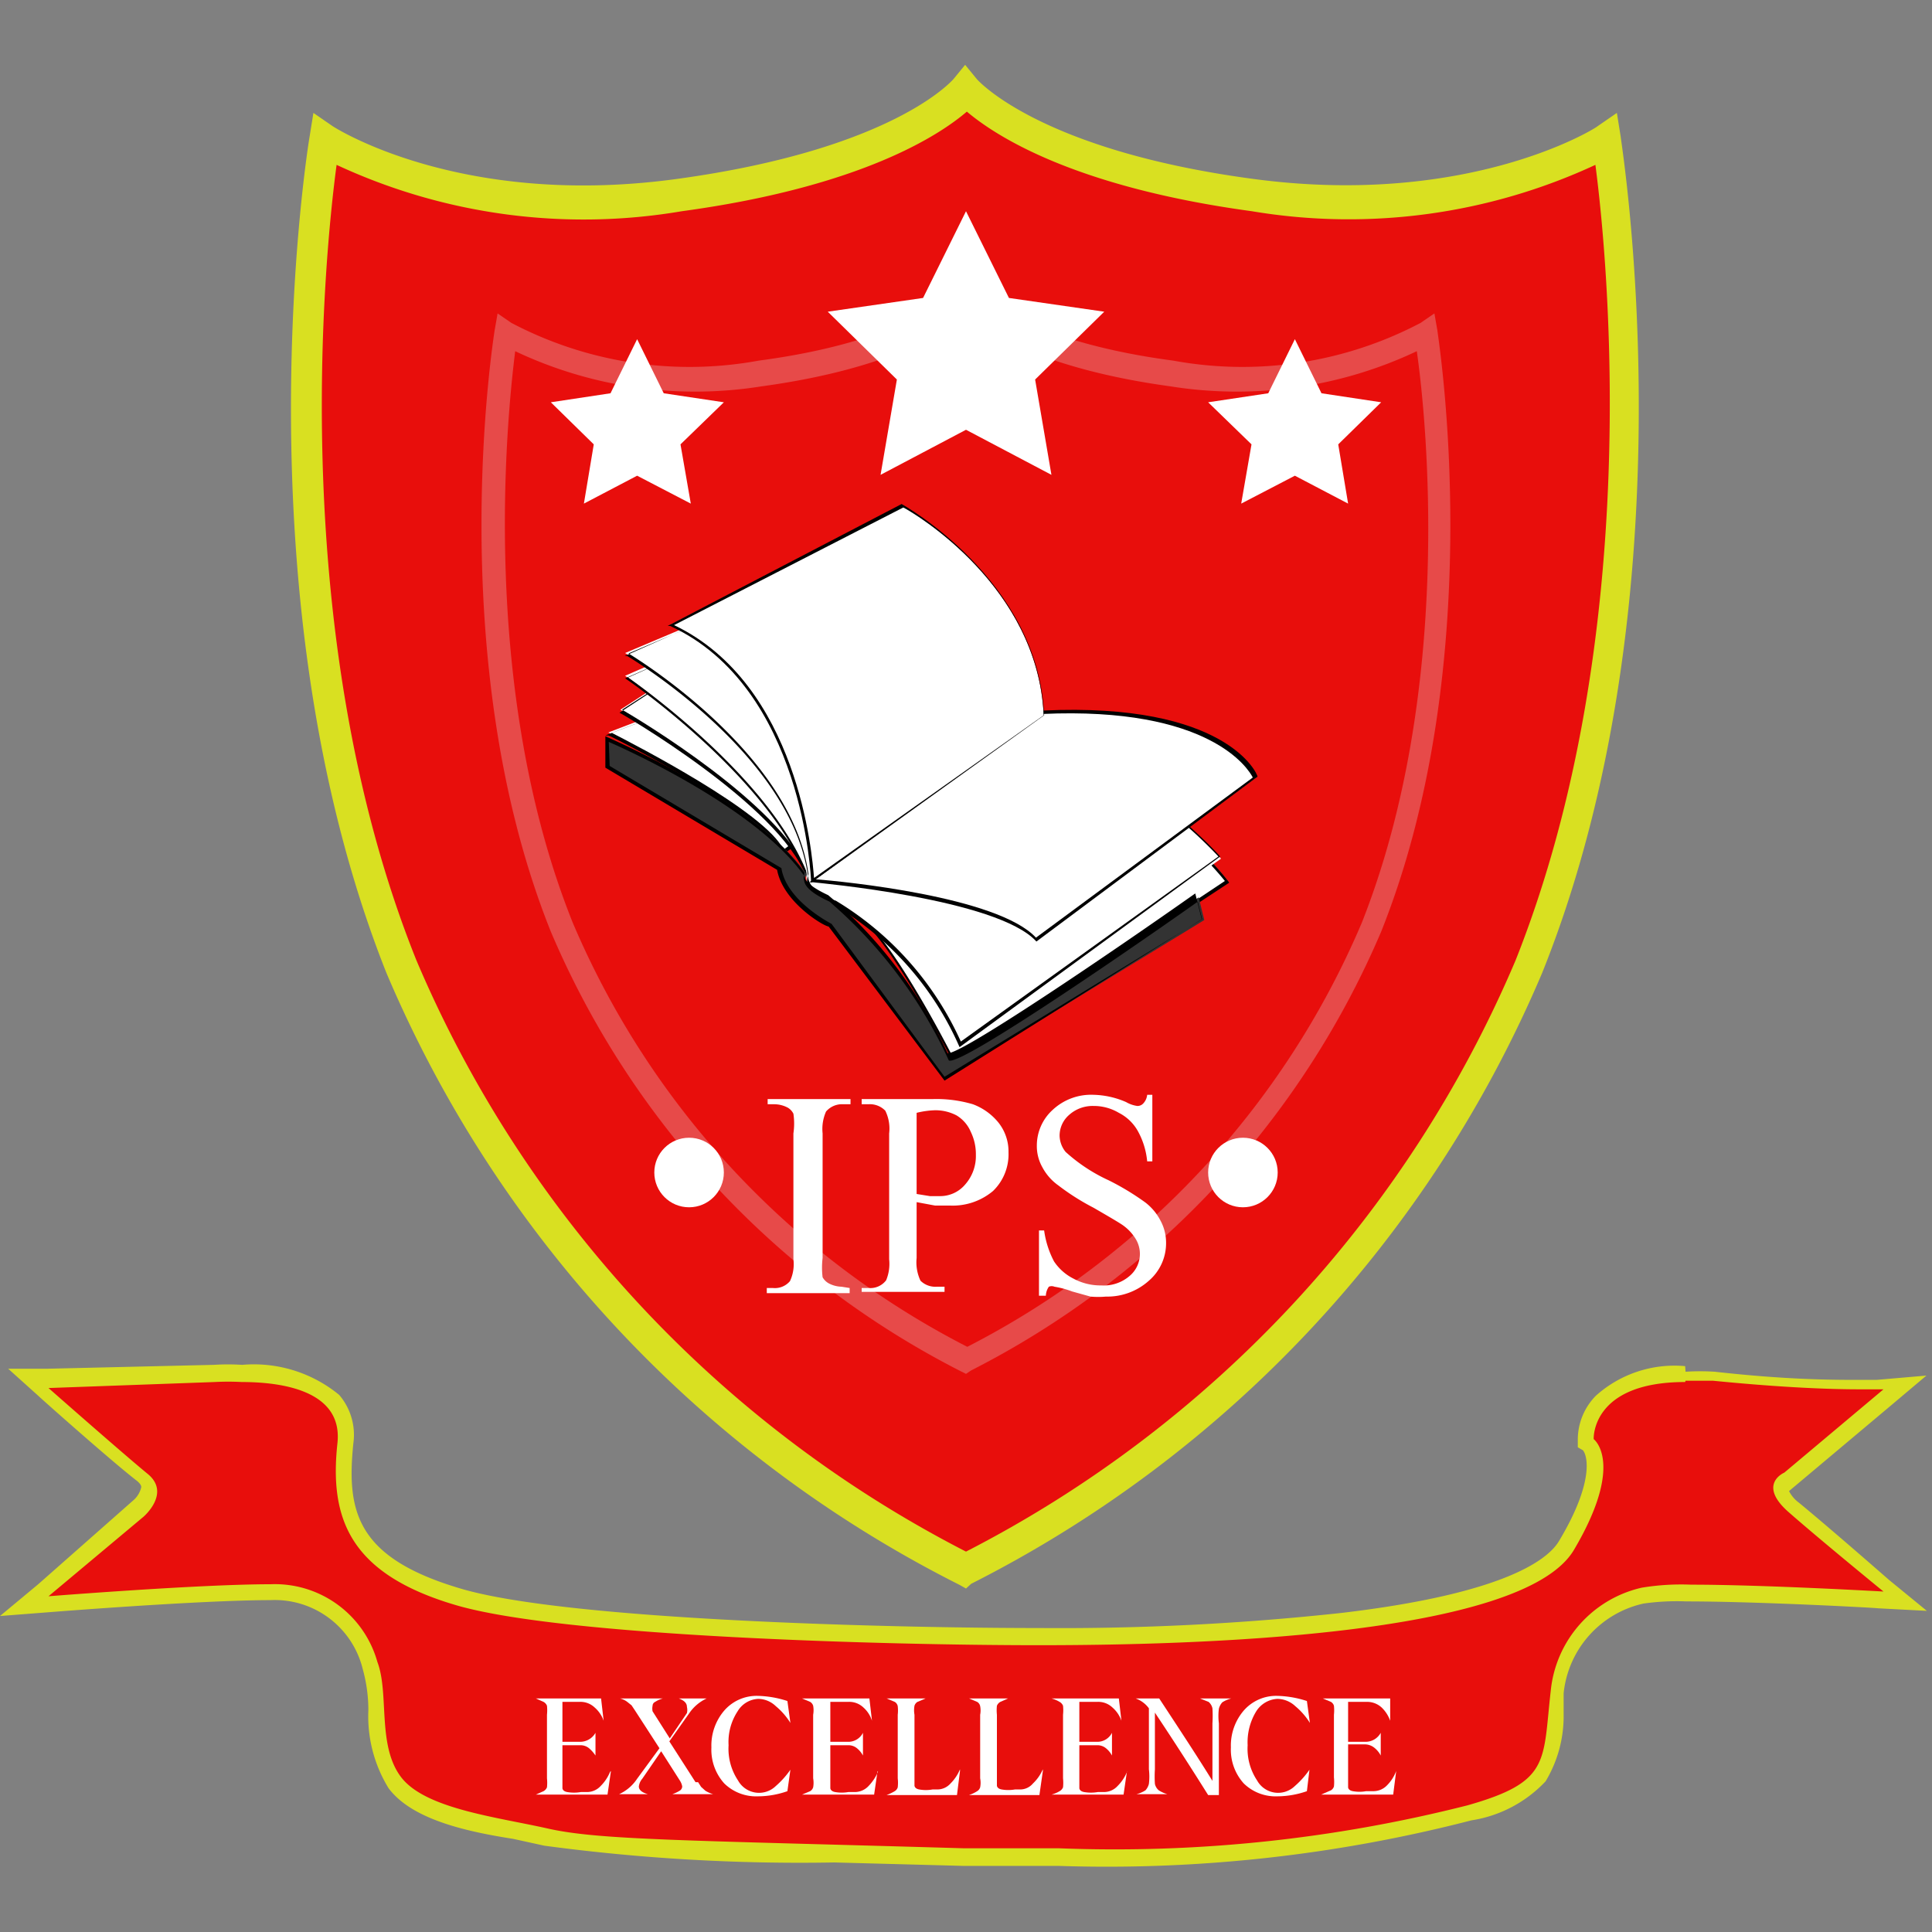 <svg id="Layer_1" data-name="Layer 1" xmlns="http://www.w3.org/2000/svg" viewBox="0 0 45 45"><rect x="0" y="0" width="45" height="45" fill="#808080" stroke="none"/><defs><style>.cls-1{fill:#e80e0c;}.cls-2{fill:#e6e6e6;opacity:0.28;}.cls-3{fill:#d9e021;}.cls-4{fill:#fff;}.cls-5{fill:#333;}</style></defs><path class="cls-1" d="M22.5,2.09s1.39,1.74,6.69,2.45,8.25-1.29,8.25-1.29,1.75,10.41-1.81,19.26c-3.17,7.91-9.58,12.16-13.13,14.05-3.55-1.89-10-6.14-13.13-14C5.81,13.66,7.56,3.25,7.56,3.25s3,2,8.25,1.29S22.5,2.09,22.5,2.09Z"/><path class="cls-2" d="M22.5,32l-.12-.06A20.46,20.46,0,0,1,12.83,21.7c-2.55-6.36-1.32-13.91-1.31-14l.07-.4.32.22a8.91,8.91,0,0,0,5.76.88c3.62-.48,4.62-1.66,4.63-1.67l.2-.24.2.24s1,1.19,4.63,1.67a8.91,8.91,0,0,0,5.76-.88l.32-.22.07.4c0,.07,1.24,7.62-1.31,14a20.46,20.46,0,0,1-9.55,10.22ZM12,8.18c-.2,1.59-.83,7.9,1.34,13.31a19.78,19.78,0,0,0,9.19,9.88,19.78,19.78,0,0,0,9.19-9.88C33.86,16.08,33.23,9.77,33,8.18A9.8,9.8,0,0,1,27.27,9c-3-.41-4.32-1.28-4.77-1.67-.45.39-1.76,1.26-4.77,1.67A9.8,9.8,0,0,1,12,8.18Z"/><path class="cls-3" d="M22.5,37l-.16-.09A28.32,28.32,0,0,1,9,22.66C5.48,13.8,7.19,3.29,7.21,3.19l.09-.56.45.31s2.93,1.92,8,1.23,6.44-2.31,6.46-2.33l.27-.33.27.33s1.42,1.66,6.46,2.33,8-1.21,8-1.23l.45-.31.09.56c0,.1,1.73,10.61-1.83,19.47a28.32,28.32,0,0,1-13.3,14.23ZM7.84,3.84C7.55,6,6.67,14.83,9.7,22.37A27.59,27.59,0,0,0,22.5,36.14,27.59,27.59,0,0,0,35.3,22.37c3-7.54,2.15-16.33,1.86-18.53a13.64,13.64,0,0,1-8,1.08c-4.19-.57-6-1.78-6.64-2.32-.63.54-2.45,1.75-6.64,2.32A13.64,13.64,0,0,1,7.84,3.84Z"/><path class="cls-4" d="M19.79,30v.12H17.86V30H18a.46.46,0,0,0,.4-.16.93.93,0,0,0,.08-.51V26.4a1.57,1.57,0,0,0,0-.46.34.34,0,0,0-.13-.14.68.68,0,0,0-.31-.08h-.16V25.6h1.93v.12h-.17a.49.49,0,0,0-.4.17,1,1,0,0,0-.08.51v2.9a1.87,1.87,0,0,0,0,.45.37.37,0,0,0,.14.14.67.67,0,0,0,.3.08Z"/><path class="cls-4" d="M21.35,28V29.3a1,1,0,0,0,.09.53.49.49,0,0,0,.38.14H22v.12H20.07V30h.16a.46.46,0,0,0,.41-.18,1,1,0,0,0,.07-.49V26.4a.94.94,0,0,0-.09-.53.5.5,0,0,0-.39-.15h-.16V25.6h1.64a3,3,0,0,1,.95.12,1.39,1.39,0,0,1,.59.42,1.08,1.08,0,0,1,.24.7,1.19,1.19,0,0,1-.36.9,1.46,1.46,0,0,1-1,.34l-.35,0Zm0-.19.31.05.23,0a.76.76,0,0,0,.59-.27,1,1,0,0,0,.25-.69,1.19,1.19,0,0,0-.12-.54.82.82,0,0,0-.33-.38,1.06,1.06,0,0,0-.5-.12,2,2,0,0,0-.43.06Z"/><path class="cls-4" d="M26.84,25.5v1.55h-.12a1.8,1.8,0,0,0-.22-.71,1.05,1.05,0,0,0-.44-.42,1.14,1.14,0,0,0-.59-.16.82.82,0,0,0-.57.21.64.64,0,0,0-.22.48.62.62,0,0,0,.14.38,3.91,3.91,0,0,0,1,.66,6,6,0,0,1,.86.52,1.27,1.27,0,0,1,.35.42,1.08,1.08,0,0,1,.13.52,1.15,1.15,0,0,1-.4.88,1.45,1.45,0,0,1-1,.37,2,2,0,0,1-.36,0l-.43-.12a2.09,2.09,0,0,0-.41-.11.17.17,0,0,0-.13,0,.39.39,0,0,0-.07.21H24.2V28.66h.12a2.17,2.17,0,0,0,.23.72,1.18,1.18,0,0,0,.45.4,1.33,1.33,0,0,0,.65.16.92.92,0,0,0,.66-.22.67.67,0,0,0,.15-.85,1.07,1.07,0,0,0-.29-.32c-.08-.06-.32-.2-.7-.42a5.47,5.47,0,0,1-.82-.52,1.22,1.22,0,0,1-.37-.42,1,1,0,0,1-.13-.51,1.12,1.12,0,0,1,.37-.83,1.31,1.31,0,0,1,.95-.35,2,2,0,0,1,.76.17.71.71,0,0,0,.26.09.18.18,0,0,0,.14-.06.34.34,0,0,0,.09-.2Z"/><polygon class="cls-4" points="22.5 4.92 23.5 6.94 25.72 7.26 24.11 8.84 24.49 11.06 22.5 10.01 20.51 11.06 20.89 8.84 19.28 7.26 21.5 6.94 22.5 4.92"/><polygon class="cls-4" points="14.84 7.9 15.46 9.16 16.86 9.37 15.85 10.35 16.09 11.73 14.84 11.08 13.6 11.73 13.83 10.35 12.83 9.37 14.22 9.16 14.84 7.9"/><polygon class="cls-4" points="30.16 7.9 30.78 9.16 32.17 9.37 31.17 10.35 31.4 11.73 30.16 11.08 28.91 11.73 29.15 10.35 28.14 9.37 29.54 9.16 30.16 7.9"/><path class="cls-1" d="M24.66,43.31c-.71,0-1.45,0-2.21,0l-3-.08a43.26,43.26,0,0,1-6.72-.38L12,42.65c-1.13-.22-2.3-.46-2.79-1.11a3.14,3.14,0,0,1-.44-1.72,3.73,3.73,0,0,0-.14-1A2.29,2.29,0,0,0,6.3,37.09c-1.64,0-5.12.27-5.16.27l-.58,0,2.67-2.22a.77.77,0,0,0,.25-.45.43.43,0,0,0-.16-.28c-.55-.46-2.3-2-2.31-2l-.35-.31L5,32a5.38,5.38,0,0,1,.65,0,3,3,0,0,1,2.12.64,1.23,1.23,0,0,1,.29,1c-.17,1.63.21,2.87,2.64,3.59s9.91.91,13.52.91c7.12,0,11.49-.75,12.3-2.12,1.08-1.83.51-2.34.51-2.35L37,33.58V33.5a1.31,1.31,0,0,1,.36-.89A2.6,2.6,0,0,1,39.26,32l.66,0c1.7.16,2.77.2,3.38.2h.56l.58-.05-2.78,2.33h0s-.14.06-.15.17.09.27.29.44c.73.64,2.19,1.83,2.21,1.84l.44.36-.57,0s-2.82-.15-4.47-.15a6.06,6.06,0,0,0-1.1.05,2.59,2.59,0,0,0-2,2.25c0,.17,0,.34,0,.49-.12,1.28-.17,1.81-2,2.34A33.52,33.52,0,0,1,24.66,43.31Z"/><path class="cls-3" d="M39.26,32.16l.64,0c1.72.17,2.81.2,3.4.2h.57l-2.31,1.94s-.64.27.1.92,2.21,1.85,2.21,1.85-2.8-.16-4.48-.16a5.65,5.65,0,0,0-1.15.07,2.74,2.74,0,0,0-2.12,2.4c-.19,1.66,0,2.12-1.94,2.67a33.39,33.39,0,0,1-9.52,1l-2.21,0c-6.55-.19-8.49-.19-9.69-.46s-2.86-.46-3.42-1.2-.27-1.94-.55-2.68A2.48,2.48,0,0,0,6.3,36.9c-1.66,0-5.17.28-5.17.28l2.21-1.85s.65-.55.1-1-2.31-2-2.31-2L5,32.19a6.08,6.08,0,0,1,.63,0c.89,0,2.36.18,2.23,1.42-.19,1.75.27,3.05,2.77,3.78s10.06.93,13.57.93,11.26-.19,12.46-2.22.46-2.58.46-2.58-.07-1.33,2.13-1.33m0-.37a2.74,2.74,0,0,0-2.08.69,1.46,1.46,0,0,0-.42,1l0,.2.12.07c.12.15.24.78-.55,2.1-.25.44-1.26,1.24-5.09,1.69a60.78,60.78,0,0,1-7,.35c-3.6,0-11-.19-13.47-.91S8.07,35.2,8.23,33.62a1.43,1.43,0,0,0-.33-1.13,3.13,3.13,0,0,0-2.26-.7,5.19,5.19,0,0,0-.66,0l-3.86.09-.93,0,.69.62c.07.07,1.77,1.58,2.32,2,.09.08.09.12.09.14a.57.57,0,0,1-.19.31L.89,36.9,0,37.64l1.16-.09s3.51-.28,5.14-.28a2.11,2.11,0,0,1,2.15,1.61,3.57,3.57,0,0,1,.13.95,3.2,3.2,0,0,0,.47,1.82c.53.71,1.74,1,2.9,1.18l.73.16a44.72,44.72,0,0,0,6.75.39l3,.08,2.22,0a33.92,33.92,0,0,0,9.62-1.06A3,3,0,0,0,36,41.49a2.94,2.94,0,0,0,.42-1.56c0-.16,0-.32,0-.49a2.39,2.39,0,0,1,1.86-2.09,5.54,5.54,0,0,1,1-.05c1.65,0,4.43.15,4.46.16l1.14.06-.88-.72S42.63,35.6,41.9,35a.76.76,0,0,1-.23-.27l0,0,0,0,0,0,2.31-1.94.89-.75-1.16.1H43.3c-.6,0-1.67,0-3.36-.19a5.49,5.49,0,0,0-.68,0Z"/><path class="cls-4" d="M14.23,41.25l-.08.55H12.48v0l.18-.08a.18.18,0,0,0,.08-.09,1,1,0,0,0,0-.21V39.94a1,1,0,0,0,0-.21.18.18,0,0,0-.08-.09l-.18-.08v0H14l.06.52h0a.72.72,0,0,0-.21-.31.48.48,0,0,0-.36-.13H13.1v.93h.41a.41.41,0,0,0,.36-.21h0v.53h0a.8.8,0,0,0-.15-.17.31.31,0,0,0-.21-.07H13.1v1s0,.07.11.09a.92.92,0,0,0,.32,0h.15a.43.43,0,0,0,.31-.14,1,1,0,0,0,.22-.33Z"/><path class="cls-4" d="M16.26,41.51l.07.11.1.09a.75.75,0,0,0,.18.08v0h-.95v0a.91.91,0,0,0,.17-.08.12.12,0,0,0,.06-.1.36.36,0,0,0-.05-.13l-.44-.69-.44.64a.34.34,0,0,0-.08.18q0,.12.21.18v0h-.67v0a1,1,0,0,0,.42-.36l.52-.71-.57-.88-.08-.12-.1-.08a.45.45,0,0,0-.17-.08v0h1v0a.62.62,0,0,0-.18.08.1.1,0,0,0-.06.09.31.31,0,0,0,0,.13l.4.63L16,39.9a.3.3,0,0,0,0-.14c0-.09-.06-.15-.19-.2v0h.65v0a1,1,0,0,0-.41.35l-.46.65.61.95Z"/><path class="cls-4" d="M17.66,39.57a.59.59,0,0,0-.48.29,1.3,1.3,0,0,0-.21.79,1.33,1.33,0,0,0,.22.82.56.56,0,0,0,.88.13,2.05,2.05,0,0,0,.34-.38h0l-.07.5a2.09,2.09,0,0,1-.69.12,1.06,1.06,0,0,1-.78-.3,1.17,1.17,0,0,1-.3-.84,1.25,1.25,0,0,1,.31-.87,1,1,0,0,1,.77-.33,2.38,2.38,0,0,1,.69.12l.07.51h0a1.62,1.62,0,0,0-.34-.39.6.6,0,0,0-.4-.17Z"/><path class="cls-4" d="M20.44,41.25l-.08.55H18.68v0l.19-.08a.16.16,0,0,0,.07-.09.59.59,0,0,0,0-.21V39.94a.59.59,0,0,0,0-.21.16.16,0,0,0-.07-.09l-.19-.08v0h1.57l.06.52h0a.69.69,0,0,0-.2-.31.48.48,0,0,0-.36-.13h-.41v.93h.41a.38.38,0,0,0,.35-.21h0v.53h0a.55.55,0,0,0-.14-.17.31.31,0,0,0-.21-.07h-.41v1s0,.07.11.09a.9.9,0,0,0,.31,0h.16a.44.44,0,0,0,.31-.14,1.12,1.12,0,0,0,.22-.33Z"/><path class="cls-4" d="M22.36,41.25l-.07.56H20.65v0a1.16,1.16,0,0,0,.19-.09.16.16,0,0,0,.07-.09.91.91,0,0,0,0-.21V39.94a.88.88,0,0,0,0-.2.15.15,0,0,0-.07-.1l-.19-.08v0h.91v0l-.19.08a.16.16,0,0,0-.07.09.59.59,0,0,0,0,.21v1.65s0,.07.11.09a.86.86,0,0,0,.31,0h.11a.41.41,0,0,0,.31-.14,1,1,0,0,0,.22-.33Z"/><path class="cls-4" d="M24.29,41.25l-.08.56H22.57v0a.85.85,0,0,0,.19-.09.16.16,0,0,0,.07-.09.56.56,0,0,0,0-.21V39.94a.53.53,0,0,0,0-.2.15.15,0,0,0-.07-.1l-.19-.08v0h.91v0l-.18.08a.18.18,0,0,0-.08.09,1,1,0,0,0,0,.21v1.65s0,.07.11.09a.9.9,0,0,0,.31,0h.11a.39.39,0,0,0,.31-.14,1,1,0,0,0,.23-.33Z"/><path class="cls-4" d="M26.25,41.25l-.08.55H24.49v0a.74.74,0,0,0,.19-.08.18.18,0,0,0,.08-.09,1,1,0,0,0,0-.21V39.94a1,1,0,0,0,0-.21.18.18,0,0,0-.08-.09.74.74,0,0,0-.19-.08v0h1.57l.06.52h0a.72.72,0,0,0-.21-.31.48.48,0,0,0-.36-.13h-.41v.93h.41a.38.38,0,0,0,.35-.21h0v.53h0a.55.55,0,0,0-.14-.17.31.31,0,0,0-.21-.07h-.41v1s0,.07.11.09a.92.92,0,0,0,.32,0h.15a.43.43,0,0,0,.31-.14,1,1,0,0,0,.22-.33Z"/><path class="cls-4" d="M28.68,39.56a.72.72,0,0,0-.21.09.35.35,0,0,0-.08.15,1.35,1.35,0,0,0,0,.34v1.67h-.25c-.37-.59-.78-1.23-1.24-1.92v1.32a2.56,2.56,0,0,0,0,.34.27.27,0,0,0,.09.15.77.77,0,0,0,.2.09v0h-.72v0a.72.72,0,0,0,.21-.09.35.35,0,0,0,.08-.15,1.4,1.4,0,0,0,0-.34V39.79a.65.65,0,0,0-.31-.23v0H27c.48.73.9,1.37,1.24,1.92V40.14a2.74,2.74,0,0,0,0-.35.27.27,0,0,0-.09-.15l-.2-.08v0h.72Z"/><path class="cls-4" d="M29.75,39.57a.62.62,0,0,0-.49.29,1.38,1.38,0,0,0-.2.79,1.33,1.33,0,0,0,.22.82.56.56,0,0,0,.88.13,2.05,2.05,0,0,0,.34-.38h0l-.06.5a2.13,2.13,0,0,1-.69.12,1.06,1.06,0,0,1-.78-.3,1.17,1.17,0,0,1-.3-.84,1.25,1.25,0,0,1,.31-.87,1,1,0,0,1,.77-.33,2.38,2.38,0,0,1,.69.12l.07.51h0a1.62,1.62,0,0,0-.34-.39.62.62,0,0,0-.41-.17Z"/><path class="cls-4" d="M32.52,41.25l-.07.55H30.77v0L31,41.7a.16.16,0,0,0,.07-.09,1,1,0,0,0,0-.21V39.94a1,1,0,0,0,0-.21.16.16,0,0,0-.07-.09l-.19-.08v0h1.57l0,.52h0a.79.79,0,0,0-.2-.31.5.5,0,0,0-.36-.13H31.4v.93h.41a.4.4,0,0,0,.35-.21h0v.53h0A.55.55,0,0,0,32,40.7a.35.35,0,0,0-.21-.07H31.4v1s0,.07.11.09a.86.86,0,0,0,.31,0H32a.44.44,0,0,0,.31-.14.93.93,0,0,0,.21-.33Z"/><circle class="cls-4" cx="16.05" cy="27.31" r="0.81"/><circle class="cls-4" cx="28.95" cy="27.31" r="0.81"/><path class="cls-4" d="M14.17,17.06s3.7,1.85,4.09,2.78L20.78,18,15.89,16.4Z"/><path d="M18.25,19.89l0,0c-.38-.9-4-2.74-4.08-2.76l-.07,0,1.8-.69,5,1.61Zm-4-2.82c.51.26,3.58,1.84,4,2.72L20.71,18l-4.82-1.56Z"/><path class="cls-4" d="M15.45,15.88l-1,.65s3.7,2.12,4.36,3.84L22,17.72Z"/><path d="M18.78,20.42l0,0c-.65-1.69-4.31-3.8-4.35-3.82l0,0,1.07-.7h0L22,17.71Zm-4.29-3.89c.43.25,3.66,2.19,4.32,3.78l3.09-2.57-6.45-1.83Z"/><path class="cls-4" d="M14.56,15.74s3.31,2.25,4.23,4.63a1.1,1.1,0,0,0,.93.79c.79.13,2.51,3.57,2.51,3.57l6.35-4.23s-2.12-2.78-5-2.91l-4.49-3.83Z"/><path d="M22.22,24.78l0,0s-1.72-3.43-2.49-3.56a1.12,1.12,0,0,1-.95-.82c-.91-2.33-4.18-4.58-4.22-4.6l0,0,4.56-2,4.51,3.84c2.88.14,5,2.89,5,2.92l0,0Zm-7.59-9c.41.29,3.34,2.4,4.19,4.61a1.06,1.06,0,0,0,.9.77c.77.13,2.33,3.18,2.52,3.55l6.29-4.19c-.23-.29-2.27-2.74-5-2.86h0L19.05,13.8Z"/><path class="cls-4" d="M14.56,15.21s3.84,2.25,4.23,5.16c0,0-.13.4.66.66a7.13,7.13,0,0,1,2.91,3.3L28.44,20s-2.21-2.5-4.74-2.77c0,0-.94-4.37-2.66-4.76Z"/><path d="M22.35,24.39l0,0a7.18,7.18,0,0,0-2.89-3.29,1,1,0,0,1-.64-.45.34.34,0,0,1,0-.24c-.39-2.86-4.18-5.11-4.21-5.13l-.06,0L21,12.4h0c1.67.39,2.6,4.39,2.68,4.77,2.5.28,4.72,2.75,4.74,2.78l0,0Zm-7.71-9.17c.47.29,3.82,2.44,4.19,5.14h0s-.11.37.64.62a7.36,7.36,0,0,1,2.91,3.28l6-4.31c-.25-.27-2.35-2.48-4.7-2.73h0v0s-1-4.34-2.63-4.74Z"/><path class="cls-4" d="M24.28,16.6l-5.35,3.9s4.29.33,5.22,1.39l5.09-3.77S28.58,16.4,24.28,16.6Z"/><path d="M24.14,21.93l0,0c-.9-1-5.15-1.37-5.2-1.38h-.09l5.44-4h0c4.27-.2,5,1.47,5,1.54v0ZM19,20.48c.63.05,4.24.4,5.13,1.36l5.05-3.73c-.1-.2-1-1.66-4.91-1.48Z"/><path class="cls-4" d="M15.62,14.55,21,11.78s3.17,1.71,3.31,4.89L18.93,20.5s-.14-4.49-3.31-5.95Z"/><path d="M18.89,20.56V20.5s-.17-4.49-3.28-5.92l-.06,0L21,11.74h0s3.19,1.76,3.32,4.92h0Zm-3.19-6c2.89,1.38,3.22,5.35,3.26,5.89l5.35-3.79c-.13-3-3-4.7-3.27-4.84Z"/><path class="cls-5" d="M14.17,17.86V17.2s3.43,1.45,4.62,3.17c0,0-.23.21.55.57A10.8,10.8,0,0,1,22.1,24.6c0,.4,5.82-3.7,5.82-3.7l.13.53L22,25.13l-2.65-3.57s-1.06-.53-1.19-1.32Z"/><path d="M22,25.17,19.3,21.58c-.1,0-1.06-.56-1.2-1.32l-4-2.38v-.73l0,0s3.46,1.47,4.64,3.18l0,0,0,0a.1.1,0,0,0,0,.09c0,.07.1.22.55.43a10.51,10.51,0,0,1,2.78,3.68c.27.06,3.67-2.24,5.77-3.72l0,0,.15.6ZM14.2,17.84l4,2.38h0c.12.77,1.16,1.29,1.17,1.3h0L22,25.08l6-3.67L27.9,21c-1,.71-5.51,3.85-5.8,3.7a.05.05,0,0,1,0,0A10.84,10.84,0,0,0,19.32,21c-.37-.17-.57-.33-.59-.49a.17.17,0,0,1,0-.11c-1.11-1.58-4.14-2.94-4.55-3.12Z"/></svg>